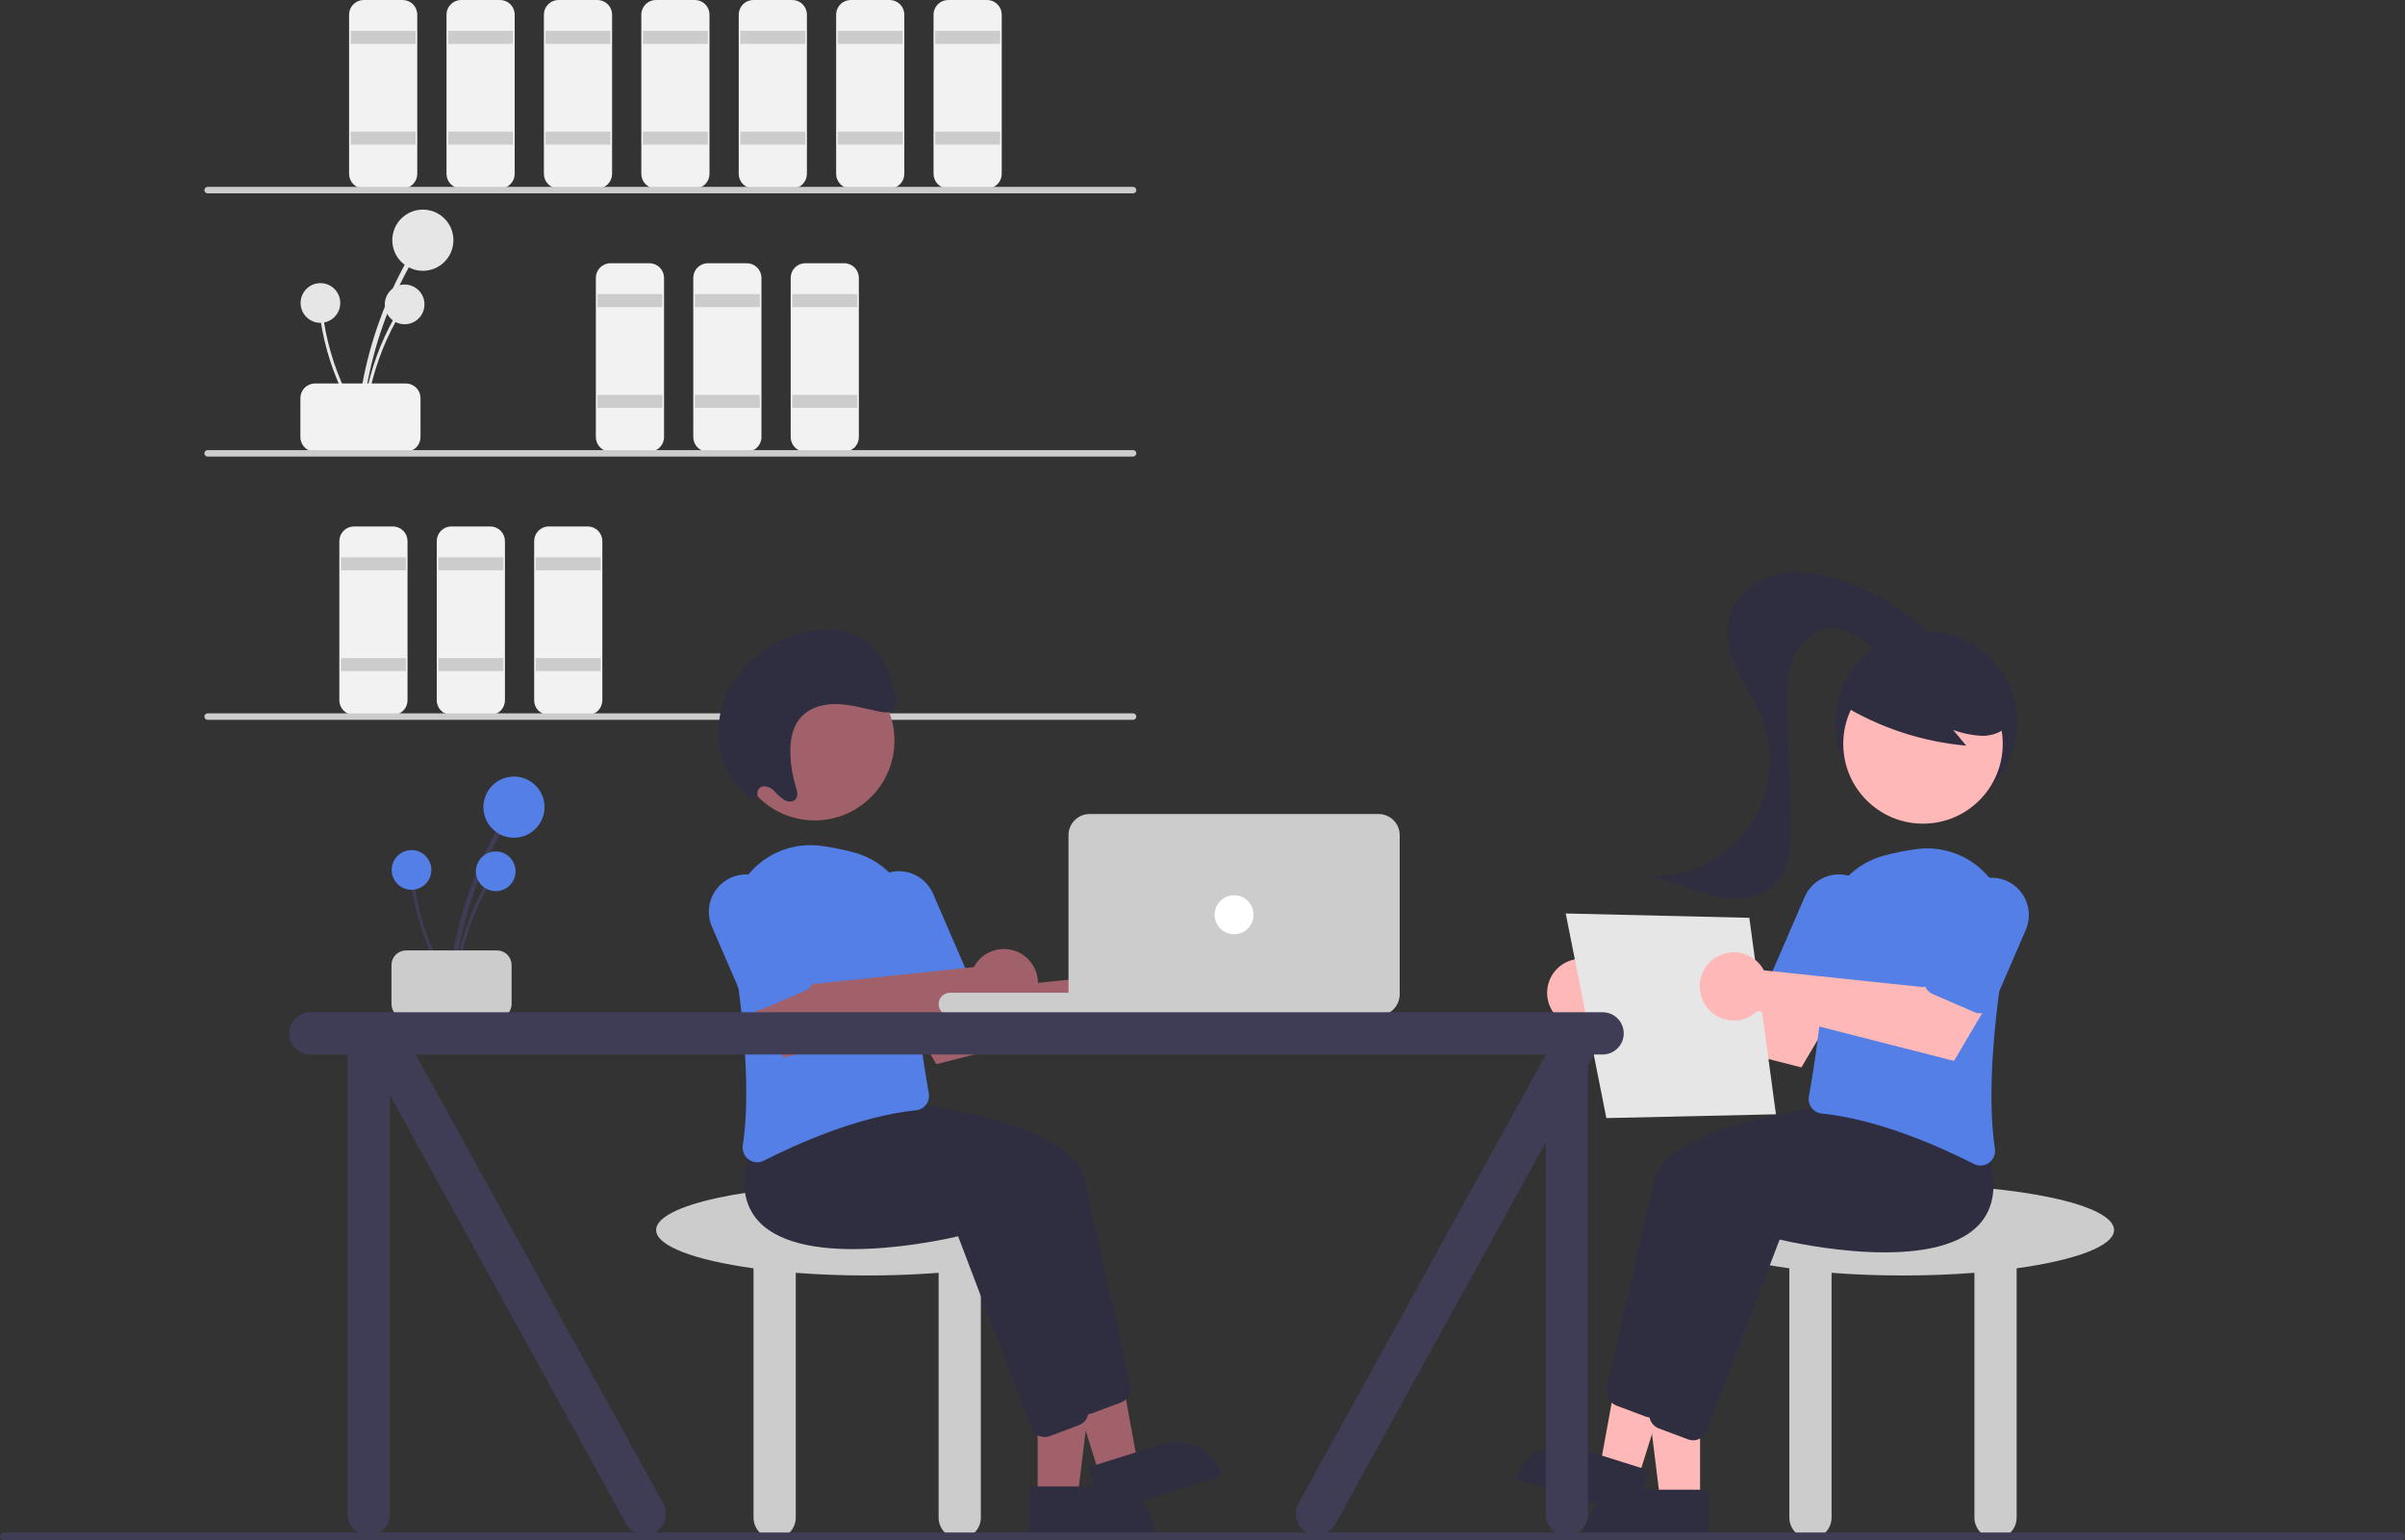 <svg width="242" height="155" viewBox="0 0 242 155" fill="none" xmlns="http://www.w3.org/2000/svg">
<rect x="0" y="0" width="242" height="155" fill="#333333" stroke="none"/>
<g clip-path="url(#clip0_13658_24374)">
<path d="M36.434 42.326C36.838 37.975 37.953 33.719 39.734 29.73C40.231 28.619 40.777 27.533 41.374 26.472C41.404 26.416 41.411 26.352 41.394 26.291C41.377 26.23 41.337 26.178 41.283 26.146C41.228 26.115 41.164 26.105 41.102 26.12C41.041 26.135 40.988 26.173 40.955 26.227C38.785 30.093 37.266 34.289 36.456 38.648C36.231 39.866 36.062 41.092 35.949 42.326C35.92 42.638 36.406 42.636 36.434 42.326Z" fill="#E6E6E6"/>
<path d="M42.55 27.252C44.248 27.252 45.626 25.873 45.626 24.173C45.626 22.472 44.248 21.094 42.55 21.094C40.851 21.094 39.474 22.472 39.474 24.173C39.474 25.873 40.851 27.252 42.55 27.252Z" fill="#E6E6E6"/>
<path d="M36.748 42.408C37.01 39.585 37.734 36.824 38.889 34.236C39.212 33.515 39.566 32.811 39.953 32.122C39.972 32.086 39.977 32.044 39.966 32.005C39.955 31.965 39.929 31.932 39.894 31.911C39.859 31.891 39.817 31.884 39.777 31.894C39.737 31.904 39.703 31.929 39.681 31.963C38.274 34.471 37.288 37.194 36.763 40.022C36.617 40.812 36.507 41.607 36.433 42.408C36.415 42.61 36.73 42.608 36.748 42.408Z" fill="#E6E6E6"/>
<path d="M40.716 32.629C41.818 32.629 42.712 31.734 42.712 30.631C42.712 29.528 41.818 28.634 40.716 28.634C39.614 28.634 38.721 29.528 38.721 30.631C38.721 31.734 39.614 32.629 40.716 32.629Z" fill="#E6E6E6"/>
<path d="M36.351 42.22C34.822 39.833 33.696 37.211 33.017 34.459C32.829 33.692 32.675 32.919 32.557 32.137C32.55 32.097 32.528 32.061 32.495 32.037C32.462 32.012 32.421 32.002 32.381 32.007C32.34 32.013 32.303 32.034 32.278 32.066C32.253 32.098 32.241 32.139 32.245 32.179C32.676 35.023 33.572 37.777 34.896 40.33C35.266 41.043 35.668 41.737 36.102 42.414C36.212 42.585 36.459 42.39 36.351 42.22Z" fill="#E6E6E6"/>
<path d="M32.243 32.488C33.345 32.488 34.238 31.594 34.238 30.491C34.238 29.387 33.345 28.493 32.243 28.493C31.14 28.493 30.247 29.387 30.247 30.491C30.247 31.594 31.14 32.488 32.243 32.488Z" fill="#E6E6E6"/>
<path d="M30.225 43.987V40.062C30.225 39.672 30.38 39.298 30.656 39.022C30.931 38.746 31.305 38.591 31.695 38.591H40.843C41.233 38.591 41.607 38.746 41.883 39.022C42.158 39.298 42.313 39.672 42.314 40.062V43.987C42.313 44.377 42.158 44.751 41.883 45.027C41.607 45.303 41.233 45.458 40.843 45.459H31.695C31.305 45.458 30.931 45.303 30.656 45.027C30.38 44.751 30.225 44.377 30.225 43.987Z" fill="#F2F2F2"/>
<path d="M40.517 18.968H36.596C36.206 18.968 35.833 18.813 35.557 18.537C35.282 18.261 35.126 17.887 35.126 17.497V1.472C35.126 1.081 35.282 0.707 35.557 0.432C35.833 0.156 36.206 0 36.596 0H40.517C40.907 0 41.281 0.156 41.556 0.432C41.832 0.707 41.987 1.081 41.987 1.472V17.497C41.987 17.887 41.832 18.261 41.556 18.537C41.281 18.813 40.907 18.968 40.517 18.968Z" fill="#F2F2F2"/>
<path d="M41.824 3.106H35.289V4.415H41.824V3.106Z" fill="#CCCCCC"/>
<path d="M41.824 13.245H35.289V14.553H41.824V13.245Z" fill="#CCCCCC"/>
<path d="M50.319 18.968H46.398C46.008 18.968 45.635 18.813 45.359 18.537C45.083 18.261 44.928 17.887 44.928 17.497V1.472C44.928 1.081 45.083 0.707 45.359 0.432C45.635 0.156 46.008 0 46.398 0H50.319C50.709 0 51.082 0.156 51.358 0.432C51.634 0.707 51.789 1.081 51.789 1.472V17.497C51.789 17.887 51.634 18.261 51.358 18.537C51.082 18.813 50.709 18.968 50.319 18.968Z" fill="#F2F2F2"/>
<path d="M51.625 3.106H45.091V4.415H51.625V3.106Z" fill="#CCCCCC"/>
<path d="M51.625 13.245H45.091V14.553H51.625V13.245Z" fill="#CCCCCC"/>
<path d="M60.12 18.968H56.2C55.81 18.968 55.436 18.813 55.161 18.537C54.885 18.261 54.73 17.887 54.73 17.497V1.472C54.73 1.081 54.885 0.707 55.161 0.432C55.436 0.156 55.81 0 56.2 0H60.12C60.51 0 60.884 0.156 61.16 0.432C61.435 0.707 61.59 1.081 61.591 1.472V17.497C61.59 17.887 61.435 18.261 61.16 18.537C60.884 18.813 60.51 18.968 60.12 18.968Z" fill="#F2F2F2"/>
<path d="M61.427 3.106H54.893V4.415H61.427V3.106Z" fill="#CCCCCC"/>
<path d="M61.427 13.245H54.893V14.553H61.427V13.245Z" fill="#CCCCCC"/>
<path d="M65.348 45.459H61.427C61.038 45.458 60.664 45.303 60.388 45.027C60.112 44.751 59.958 44.377 59.957 43.987V27.962C59.958 27.572 60.112 27.198 60.388 26.922C60.664 26.646 61.038 26.491 61.427 26.49H65.348C65.738 26.491 66.112 26.646 66.387 26.922C66.663 27.198 66.818 27.572 66.818 27.962V43.987C66.818 44.377 66.663 44.751 66.387 45.027C66.112 45.303 65.738 45.458 65.348 45.459Z" fill="#F2F2F2"/>
<path d="M66.655 29.597H60.12V30.905H66.655V29.597Z" fill="#CCCCCC"/>
<path d="M66.655 39.735H60.12V41.044H66.655V39.735Z" fill="#CCCCCC"/>
<path d="M75.15 45.459H71.229C70.839 45.458 70.466 45.303 70.19 45.027C69.914 44.751 69.759 44.377 69.759 43.987V27.962C69.759 27.572 69.914 27.198 70.19 26.922C70.466 26.646 70.839 26.491 71.229 26.49H75.15C75.54 26.491 75.913 26.646 76.189 26.922C76.465 27.198 76.62 27.572 76.62 27.962V43.987C76.62 44.377 76.465 44.751 76.189 45.027C75.913 45.303 75.54 45.458 75.15 45.459Z" fill="#F2F2F2"/>
<path d="M76.457 29.597H69.922V30.905H76.457V29.597Z" fill="#CCCCCC"/>
<path d="M76.457 39.735H69.922V41.044H76.457V39.735Z" fill="#CCCCCC"/>
<path d="M84.952 45.459H81.031C80.641 45.458 80.267 45.303 79.992 45.027C79.716 44.751 79.561 44.377 79.561 43.987V27.962C79.561 27.572 79.716 27.198 79.992 26.922C80.267 26.646 80.641 26.491 81.031 26.49H84.952C85.341 26.491 85.715 26.646 85.991 26.922C86.266 27.198 86.421 27.572 86.422 27.962V43.987C86.421 44.377 86.266 44.751 85.991 45.027C85.715 45.303 85.341 45.458 84.952 45.459Z" fill="#F2F2F2"/>
<path d="M86.259 29.597H79.725V30.905H86.259V29.597Z" fill="#CCCCCC"/>
<path d="M86.259 39.735H79.725V41.044H86.259V39.735Z" fill="#CCCCCC"/>
<path d="M39.536 71.949H35.616C35.226 71.948 34.852 71.793 34.577 71.517C34.301 71.241 34.146 70.867 34.145 70.477V54.452C34.146 54.062 34.301 53.688 34.577 53.412C34.852 53.136 35.226 52.981 35.616 52.98H39.536C39.926 52.981 40.3 53.136 40.576 53.412C40.851 53.688 41.006 54.062 41.007 54.452V70.477C41.006 70.867 40.851 71.241 40.576 71.517C40.3 71.793 39.926 71.948 39.536 71.949Z" fill="#F2F2F2"/>
<path d="M40.843 56.087H34.309V57.395H40.843V56.087Z" fill="#CCCCCC"/>
<path d="M40.843 66.226H34.309V67.534H40.843V66.226Z" fill="#CCCCCC"/>
<path d="M49.338 71.949H45.417C45.028 71.948 44.654 71.793 44.378 71.517C44.103 71.241 43.948 70.867 43.947 70.477V54.452C43.948 54.062 44.103 53.688 44.378 53.412C44.654 53.136 45.028 52.981 45.417 52.98H49.338C49.728 52.981 50.102 53.136 50.377 53.412C50.653 53.688 50.808 54.062 50.809 54.452V70.477C50.808 70.867 50.653 71.241 50.377 71.517C50.102 71.793 49.728 71.948 49.338 71.949Z" fill="#F2F2F2"/>
<path d="M50.645 56.087H44.11V57.395H50.645V56.087Z" fill="#CCCCCC"/>
<path d="M50.645 66.226H44.11V67.534H50.645V66.226Z" fill="#CCCCCC"/>
<path d="M59.14 71.949H55.219C54.83 71.948 54.456 71.793 54.18 71.517C53.904 71.241 53.749 70.867 53.749 70.477V54.452C53.749 54.062 53.904 53.688 54.18 53.412C54.456 53.136 54.83 52.981 55.219 52.98H59.14C59.53 52.981 59.904 53.136 60.179 53.412C60.455 53.688 60.61 54.062 60.61 54.452V70.477C60.61 70.867 60.455 71.241 60.179 71.517C59.904 71.793 59.53 71.948 59.14 71.949Z" fill="#F2F2F2"/>
<path d="M60.447 56.087H53.912V57.395H60.447V56.087Z" fill="#CCCCCC"/>
<path d="M60.447 66.226H53.912V67.534H60.447V66.226Z" fill="#CCCCCC"/>
<path d="M69.922 18.968H66.001C65.612 18.968 65.238 18.813 64.962 18.537C64.687 18.261 64.532 17.887 64.531 17.497V1.472C64.532 1.081 64.687 0.707 64.962 0.432C65.238 0.156 65.612 0 66.001 0H69.922C70.312 0 70.686 0.156 70.961 0.432C71.237 0.707 71.392 1.081 71.393 1.472V17.497C71.392 17.887 71.237 18.261 70.961 18.537C70.686 18.813 70.312 18.968 69.922 18.968Z" fill="#F2F2F2"/>
<path d="M71.229 3.106H64.694V4.415H71.229V3.106Z" fill="#CCCCCC"/>
<path d="M71.229 13.245H64.694V14.553H71.229V13.245Z" fill="#CCCCCC"/>
<path d="M79.724 18.968H75.803C75.413 18.968 75.04 18.813 74.764 18.537C74.489 18.261 74.333 17.887 74.333 17.497V1.472C74.333 1.081 74.489 0.707 74.764 0.432C75.04 0.156 75.413 0 75.803 0H79.724C80.114 0 80.488 0.156 80.763 0.432C81.039 0.707 81.194 1.081 81.194 1.472V17.497C81.194 17.887 81.039 18.261 80.763 18.537C80.488 18.813 80.114 18.968 79.724 18.968Z" fill="#F2F2F2"/>
<path d="M81.031 3.106H74.496V4.415H81.031V3.106Z" fill="#CCCCCC"/>
<path d="M81.031 13.245H74.496V14.553H81.031V13.245Z" fill="#CCCCCC"/>
<path d="M89.526 18.968H85.605C85.215 18.968 84.841 18.813 84.566 18.537C84.29 18.261 84.135 17.887 84.135 17.497V1.472C84.135 1.081 84.29 0.707 84.566 0.432C84.841 0.156 85.215 0 85.605 0H89.526C89.916 0 90.289 0.156 90.565 0.432C90.841 0.707 90.996 1.081 90.996 1.472V17.497C90.996 17.887 90.841 18.261 90.565 18.537C90.289 18.813 89.916 18.968 89.526 18.968Z" fill="#F2F2F2"/>
<path d="M90.832 3.106H84.298V4.415H90.832V3.106Z" fill="#CCCCCC"/>
<path d="M90.832 13.245H84.298V14.553H90.832V13.245Z" fill="#CCCCCC"/>
<path d="M99.328 18.968H95.407C95.017 18.968 94.643 18.813 94.368 18.537C94.092 18.261 93.937 17.887 93.936 17.497V1.472C93.937 1.081 94.092 0.707 94.368 0.432C94.643 0.156 95.017 0 95.407 0H99.328C99.717 0 100.091 0.156 100.367 0.432C100.642 0.707 100.797 1.081 100.798 1.472V17.497C100.797 17.887 100.642 18.261 100.367 18.537C100.091 18.813 99.717 18.968 99.328 18.968Z" fill="#F2F2F2"/>
<path d="M100.635 3.106H94.101V4.415H100.635V3.106Z" fill="#CCCCCC"/>
<path d="M100.635 13.245H94.101V14.553H100.635V13.245Z" fill="#CCCCCC"/>
<path d="M114.012 19.459H20.894C20.808 19.459 20.724 19.424 20.663 19.363C20.602 19.302 20.567 19.218 20.567 19.132C20.567 19.045 20.602 18.962 20.663 18.901C20.724 18.839 20.808 18.805 20.894 18.805H114.012C114.098 18.805 114.182 18.839 114.243 18.901C114.304 18.962 114.339 19.045 114.339 19.132C114.339 19.218 114.304 19.302 114.243 19.363C114.182 19.424 114.098 19.459 114.012 19.459Z" fill="#CCCCCC"/>
<path d="M114.012 45.949H20.894C20.808 45.949 20.724 45.914 20.663 45.853C20.602 45.792 20.567 45.709 20.567 45.622C20.567 45.535 20.602 45.452 20.663 45.391C20.724 45.329 20.808 45.295 20.894 45.295H114.012C114.098 45.295 114.182 45.329 114.243 45.391C114.304 45.452 114.339 45.535 114.339 45.622C114.339 45.709 114.304 45.792 114.243 45.853C114.182 45.914 114.098 45.949 114.012 45.949Z" fill="#CCCCCC"/>
<path d="M114.012 72.439H20.894C20.808 72.439 20.724 72.405 20.663 72.343C20.602 72.282 20.567 72.199 20.567 72.112C20.567 72.025 20.602 71.942 20.663 71.881C20.724 71.82 20.808 71.785 20.894 71.785H114.012C114.098 71.785 114.182 71.82 114.243 71.881C114.304 71.942 114.339 72.025 114.339 72.112C114.339 72.199 114.304 72.282 114.243 72.343C114.182 72.405 114.098 72.439 114.012 72.439Z" fill="#CCCCCC"/>
<path d="M108.497 123.779C108.497 121.25 98.989 119.2 87.26 119.2C75.531 119.2 66.022 121.25 66.022 123.779C66.022 125.399 69.932 126.822 75.824 127.636V152.722C75.824 153.286 76.048 153.826 76.446 154.225C76.845 154.624 77.385 154.848 77.948 154.848C78.511 154.848 79.052 154.624 79.45 154.225C79.848 153.826 80.072 153.286 80.072 152.722V128.088C82.317 128.262 84.737 128.357 87.26 128.357C89.783 128.357 92.203 128.262 94.448 128.088V152.722C94.448 153.286 94.672 153.826 95.07 154.225C95.468 154.624 96.008 154.848 96.572 154.848C97.135 154.848 97.675 154.624 98.073 154.225C98.472 153.826 98.695 153.286 98.695 152.722V127.636C104.588 126.822 108.497 125.399 108.497 123.779Z" fill="#CCCCCC"/>
<path d="M104.411 150.735H108.417L110.322 135.27H104.41L104.411 150.735Z" fill="#A0616A"/>
<path d="M116.142 154.457L103.553 154.458L103.552 149.589L111.277 149.589C112.567 149.589 113.805 150.101 114.717 151.014C115.629 151.927 116.142 153.166 116.142 154.457Z" fill="#2F2E41"/>
<path d="M110.663 148.497L114.485 147.296L111.678 131.97L106.037 133.741L110.663 148.497Z" fill="#A0616A"/>
<path d="M122.97 148.533L110.958 152.306L109.502 147.661L116.873 145.346C118.103 144.959 119.437 145.078 120.581 145.675C121.724 146.273 122.583 147.301 122.97 148.533Z" fill="#2F2E41"/>
<path d="M107.983 141.379L100.656 122.126C99.012 122.512 85.225 125.566 80.608 120.645C79.026 118.958 78.717 116.514 79.691 113.382L82.385 109.992L82.469 109.997C83.488 110.05 107.443 111.394 109.085 118.627C110.469 124.724 112.998 136.092 113.74 139.432C113.815 139.777 113.764 140.139 113.595 140.45C113.426 140.761 113.151 141.001 112.821 141.127L109.874 142.233C109.709 142.295 109.535 142.326 109.36 142.326C109.062 142.326 108.77 142.236 108.525 142.067C108.279 141.897 108.09 141.658 107.983 141.379Z" fill="#2F2E41"/>
<path d="M103.736 143.668L96.409 124.415C94.765 124.801 80.978 127.854 76.361 122.934C74.779 121.247 74.47 118.804 75.444 115.671L78.138 112.281L78.222 112.286C79.241 112.339 103.196 113.683 104.838 120.916C106.222 127.013 108.751 138.382 109.493 141.721C109.568 142.067 109.517 142.428 109.348 142.739C109.179 143.05 108.904 143.29 108.573 143.416L105.627 144.522C105.462 144.584 105.288 144.615 105.113 144.615C104.815 144.615 104.523 144.525 104.278 144.356C104.032 144.186 103.843 143.947 103.736 143.668Z" fill="#2F2E41"/>
<path d="M113.639 97.516C113.53 97.661 113.434 97.814 113.349 97.974L97.235 99.674L94.915 96.49L89.658 99.366L94.214 107.091L113.977 102.048C114.476 102.534 115.111 102.857 115.797 102.974C116.484 103.091 117.189 102.995 117.821 102.701C118.452 102.406 118.978 101.926 119.33 101.325C119.682 100.723 119.843 100.029 119.791 99.334C119.739 98.639 119.477 97.976 119.039 97.434C118.602 96.891 118.01 96.495 117.342 96.298C116.674 96.1 115.962 96.111 115.301 96.329C114.639 96.546 114.059 96.96 113.639 97.516Z" fill="#A0616A"/>
<path d="M75.34 116.687C75.119 116.528 74.947 116.311 74.842 116.06C74.737 115.809 74.704 115.534 74.746 115.265C75.655 109.266 74.609 100.673 73.571 94.52C73.359 93.272 73.441 91.991 73.812 90.781C74.183 89.57 74.833 88.463 75.708 87.549C76.583 86.634 77.66 85.938 78.853 85.515C80.045 85.092 81.32 84.955 82.576 85.114C83.668 85.258 84.749 85.472 85.814 85.753C87.583 86.199 89.148 87.234 90.252 88.689C91.355 90.143 91.931 91.93 91.886 93.755C91.73 99.692 92.935 107.1 93.46 110.009C93.496 110.209 93.49 110.414 93.443 110.612C93.396 110.809 93.309 110.995 93.187 111.158C93.068 111.318 92.916 111.452 92.742 111.551C92.568 111.649 92.375 111.71 92.176 111.73C86.358 112.324 80.083 115.164 76.861 116.804C76.654 116.911 76.424 116.967 76.191 116.968C75.885 116.967 75.587 116.869 75.34 116.687Z" fill="#537FE7"/>
<path d="M91.046 101.215C90.866 101.144 90.702 101.038 90.564 100.904C90.425 100.769 90.314 100.608 90.238 100.431L86.993 92.927C86.796 92.474 86.691 91.987 86.683 91.493C86.675 90.998 86.764 90.508 86.946 90.048C87.127 89.588 87.397 89.169 87.741 88.814C88.084 88.459 88.494 88.176 88.948 87.979C89.4 87.783 89.888 87.678 90.381 87.67C90.875 87.663 91.365 87.752 91.824 87.934C92.283 88.117 92.702 88.387 93.056 88.731C93.41 89.076 93.694 89.486 93.889 89.94L97.134 97.443C97.289 97.801 97.295 98.206 97.151 98.569C97.008 98.931 96.727 99.222 96.369 99.378L92.171 101.197C91.994 101.274 91.804 101.316 91.611 101.319C91.417 101.322 91.225 101.286 91.046 101.215Z" fill="#537FE7"/>
<path d="M98.282 96.862C98.174 97.006 98.077 97.16 97.993 97.32L81.879 99.019L79.559 95.836L74.302 98.712L78.858 106.437L98.621 101.393C99.119 101.88 99.754 102.203 100.441 102.32C101.127 102.436 101.833 102.341 102.464 102.046C103.095 101.752 103.622 101.272 103.974 100.67C104.326 100.069 104.486 99.374 104.434 98.68C104.382 97.984 104.12 97.322 103.683 96.779C103.246 96.237 102.653 95.841 101.986 95.643C101.318 95.446 100.606 95.457 99.944 95.674C99.283 95.892 98.703 96.306 98.282 96.862Z" fill="#A0616A"/>
<path d="M75.69 101.542C75.51 101.471 75.346 101.365 75.207 101.231C75.068 101.096 74.958 100.935 74.881 100.758L71.637 93.255C71.44 92.801 71.335 92.314 71.327 91.82C71.319 91.326 71.408 90.835 71.589 90.375C71.771 89.916 72.041 89.496 72.385 89.141C72.728 88.787 73.138 88.503 73.591 88.306C74.044 88.11 74.531 88.005 75.025 87.998C75.519 87.99 76.009 88.08 76.468 88.262C76.927 88.444 77.345 88.715 77.7 89.059C78.054 89.403 78.337 89.813 78.533 90.267L81.778 97.77C81.932 98.128 81.938 98.533 81.795 98.896C81.651 99.259 81.37 99.55 81.013 99.705L76.815 101.524C76.638 101.601 76.447 101.643 76.254 101.646C76.061 101.649 75.869 101.614 75.69 101.542Z" fill="#537FE7"/>
<path d="M81.978 82.562C86.41 82.562 90.003 78.966 90.003 74.529C90.003 70.093 86.41 66.497 81.978 66.497C77.546 66.497 73.953 70.093 73.953 74.529C73.953 78.966 77.546 82.562 81.978 82.562Z" fill="#A0616A"/>
<path d="M76.241 80.043C76.207 79.942 76.196 79.834 76.209 79.729C76.223 79.623 76.26 79.522 76.319 79.433C76.377 79.344 76.455 79.269 76.547 79.215C76.639 79.161 76.742 79.129 76.848 79.121C77.065 79.132 77.278 79.188 77.473 79.284C77.668 79.381 77.842 79.516 77.984 79.681C78.274 80.017 78.612 80.307 78.987 80.544C79.375 80.74 79.902 80.712 80.123 80.338C80.331 79.988 80.188 79.518 80.062 79.111C79.742 78.075 79.563 77 79.53 75.916C79.494 74.706 79.664 73.443 80.334 72.499C81.198 71.281 82.742 70.818 84.204 70.852C85.666 70.885 87.104 71.337 88.552 71.622C89.052 71.721 89.639 71.771 89.974 71.384C90.329 70.971 90.198 70.304 90.047 69.747C89.655 68.302 89.239 66.809 88.327 65.642C87.341 64.43 85.933 63.636 84.386 63.421C82.901 63.237 81.394 63.409 79.988 63.921C77.697 64.644 75.681 66.049 74.21 67.95C72.694 69.971 72.038 72.511 72.388 75.014C72.729 77.194 73.883 79.164 75.618 80.526L76.241 80.043Z" fill="#2F2E41"/>
<path d="M45.6 99.38C46.004 95.028 47.119 90.773 48.9 86.783C49.397 85.673 49.943 84.587 50.54 83.526C50.57 83.47 50.577 83.405 50.56 83.344C50.543 83.284 50.503 83.232 50.449 83.2C50.394 83.168 50.33 83.159 50.268 83.174C50.207 83.189 50.154 83.227 50.12 83.28C47.951 87.146 46.432 91.343 45.622 95.702C45.397 96.919 45.228 98.145 45.114 99.38C45.086 99.691 45.572 99.689 45.6 99.38Z" fill="#3F3D56"/>
<path d="M51.717 84.305C53.415 84.305 54.792 82.927 54.792 81.226C54.792 79.526 53.415 78.147 51.717 78.147C50.018 78.147 48.641 79.526 48.641 81.226C48.641 82.927 50.018 84.305 51.717 84.305Z" fill="#537FE7"/>
<path d="M45.914 99.462C46.176 96.638 46.9 93.878 48.056 91.289C48.378 90.569 48.732 89.865 49.119 89.176C49.139 89.14 49.143 89.098 49.132 89.058C49.121 89.019 49.095 88.986 49.06 88.965C49.025 88.944 48.983 88.938 48.943 88.948C48.903 88.957 48.869 88.982 48.847 89.017C47.44 91.525 46.454 94.247 45.929 97.076C45.783 97.865 45.673 98.66 45.599 99.462C45.581 99.663 45.896 99.662 45.914 99.462Z" fill="#3F3D56"/>
<path d="M49.882 89.681C50.984 89.681 51.878 88.787 51.878 87.684C51.878 86.581 50.984 85.686 49.882 85.686C48.78 85.686 47.887 86.581 47.887 87.684C47.887 88.787 48.78 89.681 49.882 89.681Z" fill="#537FE7"/>
<path d="M45.518 99.273C43.989 96.886 42.863 94.264 42.184 91.511C41.995 90.745 41.842 89.971 41.724 89.19C41.717 89.15 41.695 89.114 41.662 89.089C41.629 89.065 41.588 89.055 41.548 89.06C41.507 89.065 41.471 89.086 41.445 89.118C41.42 89.151 41.408 89.191 41.412 89.232C41.843 92.076 42.739 94.829 44.063 97.383C44.433 98.095 44.835 98.79 45.269 99.467C45.379 99.638 45.626 99.442 45.518 99.273Z" fill="#3F3D56"/>
<path d="M41.409 89.542C42.511 89.542 43.404 88.647 43.404 87.544C43.404 86.441 42.511 85.547 41.409 85.547C40.306 85.547 39.413 86.441 39.413 87.544C39.413 88.647 40.306 89.542 41.409 89.542Z" fill="#537FE7"/>
<path d="M39.391 101.04V97.115C39.391 96.725 39.546 96.351 39.822 96.075C40.097 95.799 40.471 95.644 40.861 95.644H50.009C50.399 95.644 50.773 95.799 51.048 96.075C51.324 96.351 51.479 96.725 51.48 97.115V101.04C51.479 101.43 51.324 101.804 51.048 102.08C50.773 102.356 50.399 102.511 50.009 102.511H40.861C40.471 102.511 40.097 102.356 39.822 102.08C39.546 101.804 39.391 101.43 39.391 101.04Z" fill="#CCCCCC"/>
<path d="M121.402 99.905H95.591C94.959 99.905 94.447 100.418 94.447 101.05C94.447 101.682 94.959 102.195 95.591 102.195H121.402C122.034 102.195 122.546 101.682 122.546 101.05C122.546 100.418 122.034 99.905 121.402 99.905Z" fill="#CCCCCC"/>
<path d="M138.719 102.194H109.64C109.077 102.194 108.537 101.97 108.139 101.571C107.741 101.173 107.517 100.632 107.517 100.069V84.044C107.517 83.48 107.741 82.94 108.139 82.541C108.537 82.143 109.077 81.919 109.64 81.918H138.719C139.282 81.919 139.822 82.143 140.22 82.541C140.618 82.94 140.842 83.48 140.843 84.044V100.069C140.842 100.632 140.618 101.173 140.22 101.571C139.822 101.97 139.282 102.194 138.719 102.194Z" fill="#CCCCCC"/>
<path d="M124.18 94.018C125.263 94.018 126.14 93.14 126.14 92.056C126.14 90.972 125.263 90.094 124.18 90.094C123.097 90.094 122.22 90.972 122.22 92.056C122.22 93.14 123.097 94.018 124.18 94.018Z" fill="white"/>
<path d="M212.724 123.779C212.724 121.25 203.215 119.2 191.486 119.2C179.757 119.2 170.249 121.25 170.249 123.779C170.249 125.399 174.158 126.822 180.051 127.636V152.722C180.051 153.286 180.275 153.826 180.673 154.225C181.071 154.624 181.611 154.848 182.175 154.848C182.738 154.848 183.278 154.624 183.676 154.225C184.075 153.826 184.298 153.286 184.298 152.722V128.088C186.544 128.262 188.963 128.357 191.486 128.357C194.01 128.357 196.429 128.262 198.674 128.088V152.722C198.674 153.286 198.898 153.826 199.296 154.225C199.695 154.624 200.235 154.848 200.798 154.848C201.361 154.848 201.902 154.624 202.3 154.225C202.698 153.826 202.922 153.286 202.922 152.722V127.636C208.815 126.822 212.724 125.399 212.724 123.779Z" fill="#CCCCCC"/>
<path d="M193.834 81.871C198.886 81.871 202.982 77.771 202.982 72.714C202.982 67.656 198.886 63.557 193.834 63.557C188.781 63.557 184.686 67.656 184.686 72.714C184.686 77.771 188.781 81.871 193.834 81.871Z" fill="#2F2E41"/>
<path d="M171.067 151.062H167.062L165.156 135.597H171.068L171.067 151.062Z" fill="#FFB8B8"/>
<path d="M164.201 149.916H171.926V154.785H159.337C159.337 154.145 159.463 153.512 159.707 152.921C159.952 152.331 160.31 151.794 160.762 151.342C161.213 150.89 161.749 150.531 162.34 150.287C162.93 150.042 163.562 149.916 164.201 149.916Z" fill="#2F2E41"/>
<path d="M164.815 148.824L160.993 147.624L163.8 132.297L169.441 134.068L164.815 148.824Z" fill="#FFB8B8"/>
<path d="M158.606 145.673L165.976 147.988L164.52 152.633L152.508 148.86C152.7 148.25 153.009 147.684 153.419 147.193C153.829 146.703 154.331 146.298 154.898 146.002C155.464 145.706 156.083 145.525 156.719 145.468C157.355 145.412 157.996 145.481 158.606 145.673Z" fill="#2F2E41"/>
<path d="M166.118 142.653C165.942 142.653 165.768 142.622 165.604 142.56L162.657 141.454C162.326 141.329 162.052 141.088 161.883 140.777C161.714 140.466 161.663 140.105 161.738 139.759C162.48 136.42 165.008 125.051 166.393 118.954C168.035 111.721 191.99 110.377 193.009 110.324L193.092 110.319L195.787 113.709C196.761 116.842 196.452 119.285 194.87 120.972C190.252 125.893 176.466 122.839 174.822 122.453L167.494 141.706C167.388 141.985 167.199 142.224 166.953 142.394C166.707 142.563 166.416 142.653 166.118 142.653Z" fill="#2F2E41"/>
<path d="M170.366 144.943C170.19 144.943 170.016 144.911 169.852 144.849L166.905 143.743C166.574 143.618 166.3 143.378 166.131 143.066C165.962 142.755 165.911 142.394 165.986 142.048C166.728 138.709 169.256 127.341 170.641 121.243C172.283 114.01 196.238 112.667 197.257 112.613L197.34 112.608L200.035 115.998C201.009 119.131 200.7 121.574 199.118 123.261C194.5 128.181 180.714 125.128 179.07 124.742L171.742 143.995C171.636 144.274 171.447 144.514 171.201 144.683C170.955 144.852 170.664 144.942 170.366 144.943Z" fill="#2F2E41"/>
<path d="M161.84 97.843C161.948 97.988 162.044 98.141 162.129 98.301L178.243 100.001L180.563 96.817L185.82 99.693L181.264 107.418L161.501 102.375C161.002 102.861 160.368 103.184 159.681 103.301C158.994 103.418 158.289 103.322 157.658 103.028C157.027 102.733 156.5 102.253 156.148 101.652C155.796 101.05 155.635 100.356 155.687 99.661C155.739 98.966 156.001 98.303 156.439 97.761C156.876 97.218 157.468 96.822 158.136 96.625C158.804 96.427 159.516 96.438 160.178 96.656C160.839 96.874 161.419 97.287 161.84 97.843Z" fill="#FFB8B8"/>
<path d="M199.287 117.295C199.054 117.295 198.824 117.238 198.617 117.131C195.395 115.492 189.121 112.651 183.302 112.057C183.103 112.037 182.91 111.976 182.736 111.878C182.562 111.779 182.41 111.645 182.291 111.485C182.169 111.322 182.082 111.137 182.035 110.939C181.988 110.741 181.983 110.536 182.018 110.336C182.543 107.427 183.748 100.019 183.593 94.082C183.547 92.257 184.123 90.47 185.227 89.016C186.33 87.561 187.895 86.526 189.664 86.08C190.729 85.799 191.811 85.586 192.903 85.441C194.158 85.282 195.433 85.419 196.625 85.842C197.818 86.265 198.895 86.961 199.77 87.876C200.646 88.79 201.295 89.897 201.666 91.108C202.037 92.318 202.12 93.599 201.907 94.847C200.87 101 199.824 109.594 200.733 115.592C200.774 115.861 200.741 116.136 200.636 116.387C200.531 116.638 200.359 116.856 200.138 117.015C199.891 117.196 199.593 117.294 199.287 117.295Z" fill="#537FE7"/>
<path d="M183.891 101.646C183.69 101.646 183.491 101.604 183.307 101.524L179.109 99.705C178.752 99.55 178.47 99.259 178.327 98.896C178.184 98.533 178.19 98.128 178.344 97.77L181.589 90.267C181.785 89.813 182.068 89.403 182.422 89.059C182.776 88.715 183.195 88.444 183.654 88.262C184.113 88.08 184.603 87.99 185.097 87.998C185.59 88.005 186.078 88.11 186.531 88.306C186.984 88.503 187.394 88.787 187.737 89.141C188.081 89.496 188.351 89.916 188.532 90.375C188.714 90.835 188.803 91.326 188.795 91.82C188.787 92.314 188.682 92.801 188.485 93.255L185.24 100.758C185.126 101.021 184.938 101.246 184.698 101.403C184.458 101.561 184.178 101.645 183.891 101.646Z" fill="#537FE7"/>
<path d="M193.499 82.889C197.931 82.889 201.524 79.293 201.524 74.857C201.524 70.421 197.931 66.824 193.499 66.824C189.067 66.824 185.475 70.421 185.475 74.857C185.475 79.293 189.067 82.889 193.499 82.889Z" fill="#FFB8B8"/>
<path d="M185.331 70.91C189.132 73.233 193.417 74.646 197.853 75.04L196.533 73.457C197.494 73.813 198.506 74.014 199.53 74.053C200.552 74.037 201.624 73.643 202.204 72.8C202.463 72.381 202.617 71.905 202.653 71.414C202.688 70.922 202.605 70.43 202.409 69.977C202.006 69.076 201.38 68.292 200.59 67.701C199.189 66.592 197.536 65.847 195.777 65.532C194.019 65.218 192.21 65.344 190.512 65.898C189.348 66.247 188.304 66.917 187.502 67.831C186.742 68.77 185.277 69.607 185.667 70.752L185.331 70.91Z" fill="#2F2E41"/>
<path d="M194.849 64.428C192.318 61.859 189.255 59.877 185.876 58.62C183.707 57.816 181.346 57.319 179.079 57.776C176.811 58.233 174.667 59.803 174.034 62.03C173.517 63.851 174.051 65.812 174.854 67.526C175.656 69.24 176.728 70.83 177.377 72.608C178.04 74.422 178.239 76.374 177.957 78.285C177.675 80.196 176.92 82.006 175.762 83.551C174.604 85.096 173.078 86.328 171.324 87.133C169.57 87.938 167.642 88.292 165.717 88.163C167.945 88.462 169.999 89.51 172.176 90.068C174.354 90.626 176.925 90.588 178.543 89.026C180.256 87.374 180.29 84.687 180.207 82.308L179.838 71.697C179.775 69.893 179.721 68.032 180.371 66.348C181.021 64.665 182.566 63.19 184.369 63.206C185.735 63.217 186.945 64.046 188.041 64.863C189.137 65.68 190.297 66.552 191.658 66.674C193.019 66.795 194.573 65.787 194.471 64.423" fill="#2F2E41"/>
<path d="M157.548 91.927L176.025 92.363L178.702 112.135L161.638 112.518L157.548 91.927Z" fill="#E6E6E6"/>
<path d="M177.196 97.189C177.304 97.334 177.401 97.487 177.485 97.647L193.599 99.346L195.919 96.163L201.176 99.039L196.62 106.764L176.857 101.72C176.359 102.207 175.724 102.53 175.037 102.647C174.351 102.763 173.645 102.668 173.014 102.374C172.383 102.079 171.856 101.599 171.504 100.998C171.152 100.396 170.992 99.702 171.044 99.007C171.096 98.311 171.358 97.649 171.795 97.106C172.233 96.564 172.825 96.168 173.493 95.971C174.16 95.773 174.872 95.784 175.534 96.002C176.196 96.219 176.775 96.633 177.196 97.189Z" fill="#FFB8B8"/>
<path d="M199.247 101.973C199.046 101.973 198.848 101.931 198.663 101.851L194.466 100.032C194.108 99.877 193.827 99.586 193.683 99.223C193.54 98.86 193.546 98.455 193.7 98.097L196.945 90.594C197.141 90.14 197.424 89.73 197.779 89.386C198.133 89.042 198.552 88.771 199.01 88.589C199.469 88.407 199.96 88.317 200.453 88.325C200.947 88.332 201.434 88.437 201.887 88.634C202.34 88.83 202.75 89.114 203.094 89.469C203.437 89.824 203.707 90.243 203.889 90.702C204.07 91.162 204.16 91.653 204.152 92.147C204.143 92.641 204.038 93.129 203.842 93.582L200.597 101.085C200.483 101.348 200.294 101.573 200.054 101.731C199.815 101.888 199.534 101.973 199.247 101.973Z" fill="#537FE7"/>
<path d="M161.263 101.867H31.225C30.662 101.867 30.122 102.091 29.724 102.49C29.325 102.888 29.102 103.429 29.102 103.993C29.102 104.557 29.325 105.097 29.724 105.496C30.122 105.895 30.662 106.119 31.225 106.119H34.983V152.395C34.983 152.959 35.206 153.499 35.605 153.898C36.003 154.297 36.543 154.521 37.106 154.521C37.67 154.521 38.21 154.297 38.608 153.898C39.006 153.499 39.23 152.959 39.23 152.395V110.203L63.039 153.398C63.322 153.885 63.785 154.24 64.329 154.385C64.872 154.531 65.451 154.454 65.938 154.173C66.425 153.891 66.781 153.428 66.927 152.884C67.073 152.34 66.998 151.761 66.718 151.272L41.829 106.119H155.546V106.146L130.672 151.272C130.391 151.761 130.314 152.341 130.46 152.885C130.606 153.43 130.962 153.894 131.449 154.176C131.937 154.458 132.517 154.534 133.061 154.389C133.605 154.243 134.069 153.886 134.35 153.398L155.546 114.945V152.395C155.546 152.959 155.769 153.499 156.168 153.898C156.566 154.297 157.106 154.521 157.669 154.521C158.233 154.521 158.773 154.297 159.171 153.898C159.569 153.499 159.793 152.959 159.793 152.395V107.24L160.411 106.119H161.263C161.827 106.119 162.367 105.895 162.765 105.496C163.163 105.097 163.387 104.557 163.387 103.993C163.387 103.429 163.163 102.888 162.765 102.49C162.367 102.091 161.827 101.867 161.263 101.867Z" fill="#3F3D56"/>
<path d="M241.611 155H0.389C0.286 154.999 0.187 154.958 0.115 154.885C0.042 154.812 0.001 154.713 0.001 154.61C0.001 154.507 0.042 154.408 0.115 154.335C0.187 154.262 0.286 154.221 0.389 154.221H241.611C241.714 154.221 241.813 154.262 241.886 154.335C241.959 154.408 242 154.507 242 154.61C242 154.713 241.959 154.812 241.886 154.885C241.813 154.958 241.714 155 241.611 155Z" fill="#3F3D56"/>
</g>
<defs>
<clipPath id="clip0_13658_24374">
<rect width="242" height="155" fill="white"/>
</clipPath>
</defs>
</svg>
